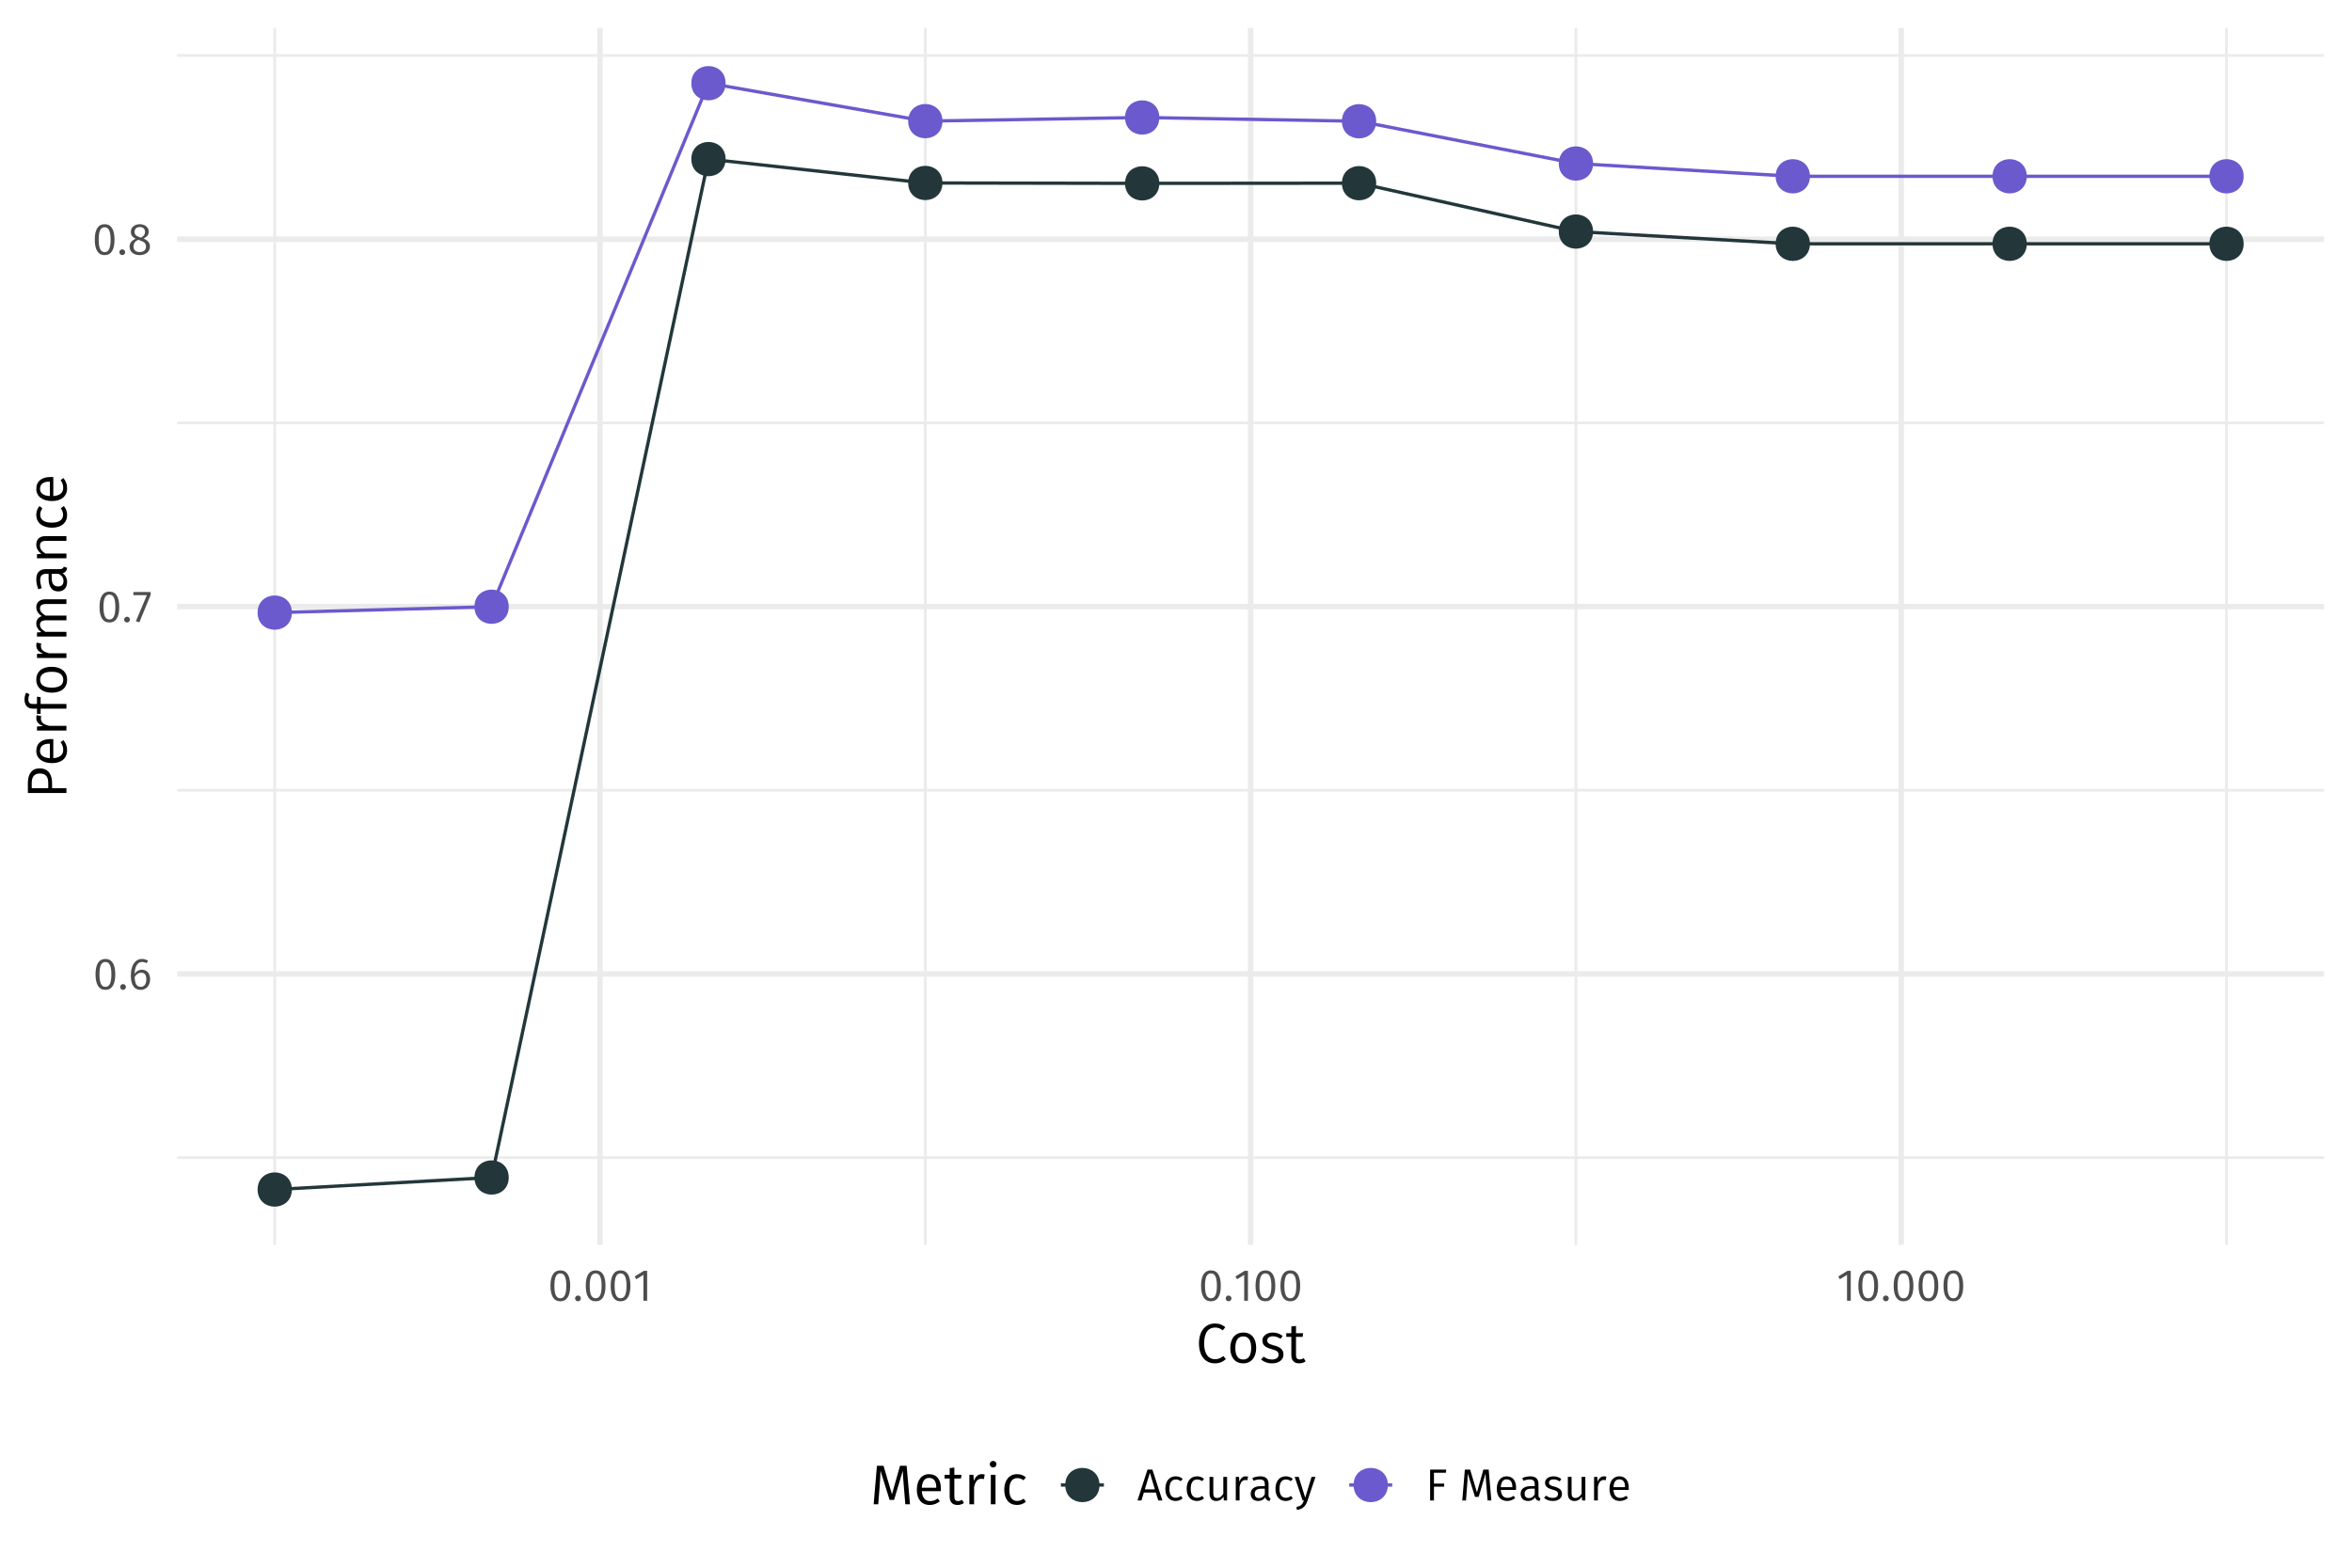 <?xml version="1.0" encoding="UTF-8"?>
<svg xmlns="http://www.w3.org/2000/svg" xmlns:xlink="http://www.w3.org/1999/xlink" width="756pt" height="504pt" viewBox="0 0 756 504" version="1.1">
<defs>
<g>
<symbol overflow="visible" id="glyph0-0">
<path style="stroke:none;" d="M 7.828 -15.125 L 1.766 -15.125 L 1.766 5.047 L 7.828 5.047 Z M 7.047 -14.375 L 7.047 4.297 L 2.562 4.297 L 2.562 -14.375 Z M 4.672 -6.5 C 4.109 -6.5 3.328 -6.328 3.328 -5.938 C 3.328 -5.75 3.453 -5.609 3.672 -5.609 C 3.734 -5.609 3.781 -5.625 3.859 -5.641 C 4.109 -5.766 4.312 -5.812 4.609 -5.812 C 5.328 -5.812 5.484 -5.375 5.484 -4.812 C 5.484 -4.047 5.219 -3.766 4.172 -3.703 L 4.172 -2.5 C 4.172 -2.281 4.344 -2.141 4.531 -2.141 C 4.703 -2.141 4.891 -2.281 4.891 -2.5 L 4.891 -3.141 C 5.859 -3.281 6.266 -3.828 6.266 -4.844 C 6.266 -5.703 5.906 -6.5 4.672 -6.5 Z M 4.531 -1.734 C 4.25 -1.734 4.031 -1.516 4.031 -1.219 C 4.031 -0.922 4.25 -0.688 4.531 -0.688 C 4.828 -0.688 5.047 -0.922 5.047 -1.219 C 5.047 -1.516 4.828 -1.734 4.531 -1.734 Z M 4.531 -1.734 "/>
</symbol>
<symbol overflow="visible" id="glyph0-1">
<path style="stroke:none;" d="M 4 -9.766 C 1.891 -9.766 0.828 -8.031 0.828 -4.812 C 0.828 -1.594 1.891 0.172 4 0.172 C 6.125 0.172 7.172 -1.594 7.172 -4.797 C 7.172 -8.016 6.125 -9.766 4 -9.766 Z M 4 -8.797 C 5.25 -8.797 5.922 -7.672 5.922 -4.797 C 5.922 -1.938 5.25 -0.797 4 -0.797 C 2.75 -0.797 2.094 -1.938 2.094 -4.812 C 2.094 -7.672 2.75 -8.797 4 -8.797 Z M 4 -8.797 "/>
</symbol>
<symbol overflow="visible" id="glyph0-2">
<path style="stroke:none;" d="M 1.656 -1.688 C 1.141 -1.688 0.734 -1.266 0.734 -0.766 C 0.734 -0.25 1.141 0.172 1.656 0.172 C 2.203 0.172 2.594 -0.25 2.594 -0.766 C 2.594 -1.266 2.203 -1.688 1.656 -1.688 Z M 1.656 -1.688 "/>
</symbol>
<symbol overflow="visible" id="glyph0-3">
<path style="stroke:none;" d="M 4.391 -6.312 C 3.453 -6.312 2.672 -5.906 2.047 -5.016 C 2.109 -7.297 2.969 -8.797 4.406 -8.797 C 4.953 -8.797 5.453 -8.656 5.891 -8.391 L 6.375 -9.188 C 5.812 -9.547 5.203 -9.766 4.422 -9.766 C 2.188 -9.766 0.828 -7.672 0.828 -4.484 C 0.828 -1.766 1.703 0.172 4.016 0.172 C 5.703 0.172 7.031 -1.156 7.031 -3.25 C 7.031 -5.312 5.812 -6.312 4.391 -6.312 Z M 4.016 -0.797 C 2.672 -0.797 2.125 -1.859 2.062 -3.969 C 2.562 -4.797 3.297 -5.344 4.188 -5.344 C 5.125 -5.344 5.812 -4.781 5.812 -3.234 C 5.812 -1.766 5.203 -0.797 4.016 -0.797 Z M 4.016 -0.797 "/>
</symbol>
<symbol overflow="visible" id="glyph0-4">
<path style="stroke:none;" d="M 5.922 -9.625 L 0.375 -9.625 L 0.375 -8.625 L 4.703 -8.625 L 1.172 -0.234 L 2.281 0.125 L 5.922 -8.719 Z M 5.922 -9.625 "/>
</symbol>
<symbol overflow="visible" id="glyph0-5">
<path style="stroke:none;" d="M 5.172 -5.156 C 6.281 -5.719 6.828 -6.375 6.828 -7.344 C 6.828 -8.969 5.375 -9.766 3.953 -9.766 C 2.5 -9.766 1.078 -8.922 1.078 -7.312 C 1.078 -6.312 1.562 -5.594 2.625 -5.078 C 1.391 -4.547 0.672 -3.781 0.672 -2.531 C 0.672 -0.953 1.953 0.172 3.922 0.172 C 5.859 0.172 7.219 -0.953 7.219 -2.562 C 7.219 -3.781 6.516 -4.594 5.172 -5.156 Z M 3.953 -8.859 C 5.016 -8.859 5.641 -8.25 5.641 -7.297 C 5.641 -6.469 5.25 -5.953 4.344 -5.453 L 4.047 -5.547 C 2.906 -5.938 2.281 -6.328 2.281 -7.297 C 2.281 -8.297 2.938 -8.859 3.953 -8.859 Z M 3.938 -0.812 C 2.703 -0.812 1.938 -1.438 1.938 -2.531 C 1.938 -3.609 2.422 -4.297 3.453 -4.75 L 3.844 -4.625 C 5.391 -4.078 5.953 -3.609 5.953 -2.547 C 5.953 -1.484 5.172 -0.812 3.938 -0.812 Z M 3.938 -0.812 "/>
</symbol>
<symbol overflow="visible" id="glyph0-6">
<path style="stroke:none;" d="M 4.547 -9.625 L 3.484 -9.625 L 0.531 -7.797 L 1.062 -6.922 L 3.344 -8.328 L 3.344 0 L 4.547 0 Z M 4.547 -9.625 "/>
</symbol>
<symbol overflow="visible" id="glyph0-7">
<path style="stroke:none;" d="M 6.781 0 L 8.109 0 L 4.906 -9.906 L 3.328 -9.906 L 0.109 0 L 1.391 0 L 2.156 -2.531 L 6.016 -2.531 Z M 2.469 -3.562 L 4.094 -8.875 L 5.703 -3.562 Z M 2.469 -3.562 "/>
</symbol>
<symbol overflow="visible" id="glyph0-8">
<path style="stroke:none;" d="M 4.141 -7.75 C 2.109 -7.75 0.844 -6.156 0.844 -3.734 C 0.844 -1.281 2.125 0.172 4.141 0.172 C 5 0.172 5.766 -0.109 6.406 -0.656 L 5.844 -1.453 C 5.281 -1.062 4.828 -0.859 4.172 -0.859 C 2.938 -0.859 2.141 -1.734 2.141 -3.75 C 2.141 -5.781 2.938 -6.734 4.172 -6.734 C 4.828 -6.734 5.312 -6.562 5.812 -6.188 L 6.406 -6.938 C 5.719 -7.516 5.016 -7.75 4.141 -7.75 Z M 4.141 -7.75 "/>
</symbol>
<symbol overflow="visible" id="glyph0-9">
<path style="stroke:none;" d="M 6.969 -7.578 L 5.766 -7.578 L 5.766 -2.141 C 5.281 -1.359 4.656 -0.797 3.781 -0.797 C 2.922 -0.797 2.547 -1.203 2.547 -2.281 L 2.547 -7.578 L 1.344 -7.578 L 1.344 -2.141 C 1.344 -0.656 2.125 0.172 3.453 0.172 C 4.547 0.172 5.266 -0.297 5.828 -1.219 L 5.938 0 L 6.969 0 Z M 6.969 -7.578 "/>
</symbol>
<symbol overflow="visible" id="glyph0-10">
<path style="stroke:none;" d="M 4.609 -7.75 C 3.672 -7.75 2.969 -7.156 2.562 -6 L 2.453 -7.578 L 1.406 -7.578 L 1.406 0 L 2.625 0 L 2.625 -4.438 C 2.969 -5.891 3.516 -6.562 4.484 -6.562 C 4.75 -6.562 4.906 -6.547 5.141 -6.484 L 5.359 -7.672 C 5.141 -7.719 4.875 -7.75 4.609 -7.75 Z M 4.609 -7.75 "/>
</symbol>
<symbol overflow="visible" id="glyph0-11">
<path style="stroke:none;" d="M 6.422 -1.75 L 6.422 -5.266 C 6.422 -6.828 5.609 -7.75 3.797 -7.75 C 2.969 -7.75 2.141 -7.578 1.234 -7.234 L 1.547 -6.344 C 2.312 -6.609 3.016 -6.75 3.594 -6.75 C 4.688 -6.75 5.219 -6.328 5.219 -5.203 L 5.219 -4.594 L 3.969 -4.594 C 1.906 -4.594 0.688 -3.734 0.688 -2.125 C 0.688 -0.766 1.578 0.172 3.078 0.172 C 4.016 0.172 4.828 -0.188 5.359 -1 C 5.562 -0.234 6.031 0.078 6.766 0.172 L 7.062 -0.672 C 6.656 -0.828 6.422 -1.031 6.422 -1.75 Z M 3.359 -0.75 C 2.453 -0.75 1.969 -1.25 1.969 -2.172 C 1.969 -3.25 2.719 -3.781 4.141 -3.781 L 5.219 -3.781 L 5.219 -1.984 C 4.781 -1.172 4.172 -0.75 3.359 -0.75 Z M 3.359 -0.75 "/>
</symbol>
<symbol overflow="visible" id="glyph0-12">
<path style="stroke:none;" d="M 6.844 -7.578 L 5.594 -7.578 L 3.547 -0.875 L 1.453 -7.578 L 0.156 -7.578 L 2.719 0 L 3.141 0 C 2.688 1.203 2.281 1.797 0.734 2.094 L 0.875 3.047 C 2.906 2.781 3.766 1.656 4.297 0.047 Z M 6.844 -7.578 "/>
</symbol>
<symbol overflow="visible" id="glyph0-13">
<path style="stroke:none;" d="M 1.484 0 L 2.719 0 L 2.719 -4.422 L 6 -4.422 L 6 -5.422 L 2.719 -5.422 L 2.719 -8.906 L 6.531 -8.906 L 6.672 -9.906 L 1.484 -9.906 Z M 1.484 0 "/>
</symbol>
<symbol overflow="visible" id="glyph0-14">
<path style="stroke:none;" d=""/>
</symbol>
<symbol overflow="visible" id="glyph0-15">
<path style="stroke:none;" d="M 9.406 -9.906 L 7.703 -9.906 L 5.641 -2.578 L 3.453 -9.906 L 1.75 -9.906 L 0.922 0 L 2.109 0 L 2.453 -4.469 C 2.578 -5.938 2.672 -7.531 2.672 -8.656 L 5.016 -1.141 L 6.188 -1.141 L 8.406 -8.641 C 8.422 -7.812 8.547 -6.109 8.688 -4.531 L 9.062 0 L 10.266 0 Z M 9.406 -9.906 "/>
</symbol>
<symbol overflow="visible" id="glyph0-16">
<path style="stroke:none;" d="M 7.047 -4.031 C 7.047 -6.328 6 -7.75 3.969 -7.75 C 2.031 -7.75 0.844 -6.094 0.844 -3.719 C 0.844 -1.312 2.078 0.172 4.156 0.172 C 5.203 0.172 6.031 -0.188 6.766 -0.781 L 6.234 -1.5 C 5.578 -1.031 5.016 -0.828 4.25 -0.828 C 3.094 -0.828 2.266 -1.547 2.125 -3.375 L 7.016 -3.375 C 7.031 -3.531 7.047 -3.781 7.047 -4.031 Z M 5.844 -4.266 L 2.125 -4.266 C 2.234 -6.031 2.938 -6.781 3.984 -6.781 C 5.25 -6.781 5.844 -5.906 5.844 -4.375 Z M 5.844 -4.266 "/>
</symbol>
<symbol overflow="visible" id="glyph0-17">
<path style="stroke:none;" d="M 3.422 -7.75 C 1.875 -7.75 0.734 -6.891 0.734 -5.688 C 0.734 -4.625 1.391 -3.953 3.016 -3.516 C 4.516 -3.109 4.891 -2.828 4.891 -2.031 C 4.891 -1.266 4.219 -0.812 3.219 -0.812 C 2.359 -0.812 1.672 -1.094 1.047 -1.562 L 0.406 -0.828 C 1.062 -0.25 1.953 0.172 3.234 0.172 C 4.766 0.172 6.172 -0.562 6.172 -2.109 C 6.172 -3.422 5.266 -4.031 3.672 -4.453 C 2.422 -4.781 1.984 -5.078 1.984 -5.719 C 1.984 -6.375 2.562 -6.781 3.453 -6.781 C 4.172 -6.781 4.75 -6.562 5.438 -6.125 L 5.953 -6.891 C 5.234 -7.438 4.453 -7.75 3.422 -7.75 Z M 3.422 -7.75 "/>
</symbol>
<symbol overflow="visible" id="glyph1-0">
<path style="stroke:none;" d="M 9.781 -18.906 L 2.219 -18.906 L 2.219 6.297 L 9.781 6.297 Z M 8.797 -17.969 L 8.797 5.359 L 3.203 5.359 L 3.203 -17.969 Z M 5.828 -8.125 C 5.125 -8.125 4.156 -7.906 4.156 -7.422 C 4.156 -7.188 4.312 -7 4.594 -7 C 4.656 -7 4.734 -7.016 4.828 -7.062 C 5.125 -7.203 5.375 -7.25 5.766 -7.25 C 6.656 -7.25 6.859 -6.719 6.859 -6.016 C 6.859 -5.062 6.516 -4.703 5.219 -4.625 L 5.219 -3.109 C 5.219 -2.844 5.438 -2.688 5.672 -2.688 C 5.891 -2.688 6.125 -2.844 6.125 -3.109 L 6.125 -3.922 C 7.328 -4.109 7.828 -4.781 7.828 -6.047 C 7.828 -7.125 7.375 -8.125 5.828 -8.125 Z M 5.672 -2.156 C 5.312 -2.156 5.047 -1.891 5.047 -1.531 C 5.047 -1.156 5.312 -0.859 5.672 -0.859 C 6.031 -0.859 6.297 -1.156 6.297 -1.531 C 6.297 -1.891 6.031 -2.156 5.672 -2.156 Z M 5.672 -2.156 "/>
</symbol>
<symbol overflow="visible" id="glyph1-1">
<path style="stroke:none;" d="M 6.156 -12.594 C 3.344 -12.594 1.047 -10.406 1.047 -6.188 C 1.047 -2.031 3.203 0.219 6.172 0.219 C 7.812 0.219 8.969 -0.453 9.672 -1.156 L 8.891 -2.141 C 8.172 -1.609 7.422 -1.109 6.234 -1.109 C 4.25 -1.109 2.703 -2.578 2.703 -6.188 C 2.703 -9.984 4.297 -11.297 6.25 -11.297 C 7.141 -11.297 7.891 -11.016 8.672 -10.391 L 9.516 -11.391 C 8.547 -12.172 7.688 -12.594 6.156 -12.594 Z M 6.156 -12.594 "/>
</symbol>
<symbol overflow="visible" id="glyph1-2">
<path style="stroke:none;" d="M 5.234 -9.688 C 2.594 -9.688 1.062 -7.688 1.062 -4.719 C 1.062 -1.703 2.578 0.219 5.219 0.219 C 7.859 0.219 9.391 -1.781 9.391 -4.75 C 9.391 -7.781 7.906 -9.688 5.234 -9.688 Z M 5.234 -8.453 C 6.875 -8.453 7.781 -7.25 7.781 -4.75 C 7.781 -2.219 6.859 -1.016 5.219 -1.016 C 3.578 -1.016 2.688 -2.219 2.688 -4.719 C 2.688 -7.25 3.625 -8.453 5.234 -8.453 Z M 5.234 -8.453 "/>
</symbol>
<symbol overflow="visible" id="glyph1-3">
<path style="stroke:none;" d="M 4.266 -9.688 C 2.344 -9.688 0.922 -8.609 0.922 -7.109 C 0.922 -5.781 1.734 -4.938 3.766 -4.391 C 5.641 -3.891 6.125 -3.531 6.125 -2.531 C 6.125 -1.578 5.281 -1.016 4.016 -1.016 C 2.953 -1.016 2.094 -1.375 1.312 -1.938 L 0.5 -1.031 C 1.328 -0.312 2.453 0.219 4.047 0.219 C 5.953 0.219 7.703 -0.703 7.703 -2.625 C 7.703 -4.281 6.594 -5.047 4.594 -5.562 C 3.031 -5.969 2.484 -6.344 2.484 -7.141 C 2.484 -7.953 3.203 -8.484 4.312 -8.484 C 5.219 -8.484 5.938 -8.203 6.781 -7.656 L 7.438 -8.609 C 6.531 -9.281 5.562 -9.688 4.266 -9.688 Z M 4.266 -9.688 "/>
</symbol>
<symbol overflow="visible" id="glyph1-4">
<path style="stroke:none;" d="M 5.844 -1.438 C 5.375 -1.172 4.984 -1.047 4.531 -1.047 C 3.688 -1.047 3.344 -1.516 3.344 -2.5 L 3.344 -8.297 L 5.469 -8.297 L 5.641 -9.469 L 3.344 -9.469 L 3.344 -11.812 L 1.844 -11.641 L 1.844 -9.469 L 0.203 -9.469 L 0.203 -8.297 L 1.844 -8.297 L 1.844 -2.438 C 1.844 -0.703 2.766 0.219 4.344 0.219 C 5.125 0.219 5.812 0 6.422 -0.406 Z M 5.844 -1.438 "/>
</symbol>
<symbol overflow="visible" id="glyph1-5">
<path style="stroke:none;" d="M 11.75 -12.391 L 9.625 -12.391 L 7.031 -3.219 L 4.312 -12.391 L 2.203 -12.391 L 1.156 0 L 2.625 0 L 3.062 -5.578 C 3.219 -7.422 3.328 -9.406 3.344 -10.812 L 6.266 -1.422 L 7.719 -1.422 L 10.516 -10.797 C 10.531 -9.75 10.672 -7.625 10.859 -5.672 L 11.328 0 L 12.828 0 Z M 11.75 -12.391 "/>
</symbol>
<symbol overflow="visible" id="glyph1-6">
<path style="stroke:none;" d="M 8.797 -5.047 C 8.797 -7.906 7.484 -9.688 4.953 -9.688 C 2.531 -9.688 1.062 -7.609 1.062 -4.641 C 1.062 -1.641 2.594 0.219 5.203 0.219 C 6.5 0.219 7.547 -0.234 8.453 -0.969 L 7.797 -1.875 C 6.969 -1.297 6.266 -1.031 5.312 -1.031 C 3.875 -1.031 2.828 -1.922 2.656 -4.219 L 8.766 -4.219 C 8.781 -4.406 8.797 -4.719 8.797 -5.047 Z M 7.312 -5.328 L 2.656 -5.328 C 2.797 -7.547 3.672 -8.484 4.984 -8.484 C 6.547 -8.484 7.312 -7.375 7.312 -5.469 Z M 7.312 -5.328 "/>
</symbol>
<symbol overflow="visible" id="glyph1-7">
<path style="stroke:none;" d="M 5.766 -9.688 C 4.594 -9.688 3.703 -8.953 3.203 -7.484 L 3.062 -9.469 L 1.766 -9.469 L 1.766 0 L 3.281 0 L 3.281 -5.547 C 3.703 -7.359 4.391 -8.203 5.594 -8.203 C 5.938 -8.203 6.141 -8.172 6.422 -8.094 L 6.703 -9.578 C 6.422 -9.641 6.078 -9.688 5.766 -9.688 Z M 5.766 -9.688 "/>
</symbol>
<symbol overflow="visible" id="glyph1-8">
<path style="stroke:none;" d="M 2.5 -13.938 C 1.875 -13.938 1.438 -13.484 1.438 -12.891 C 1.438 -12.297 1.875 -11.844 2.5 -11.844 C 3.156 -11.844 3.578 -12.297 3.578 -12.891 C 3.578 -13.484 3.156 -13.938 2.5 -13.938 Z M 3.281 -9.469 L 1.766 -9.469 L 1.766 0 L 3.281 0 Z M 3.281 -9.469 "/>
</symbol>
<symbol overflow="visible" id="glyph1-9">
<path style="stroke:none;" d="M 5.172 -9.688 C 2.625 -9.688 1.062 -7.688 1.062 -4.656 C 1.062 -1.609 2.641 0.219 5.172 0.219 C 6.25 0.219 7.203 -0.141 8.016 -0.828 L 7.312 -1.812 C 6.609 -1.328 6.031 -1.078 5.219 -1.078 C 3.672 -1.078 2.688 -2.156 2.688 -4.688 C 2.688 -7.219 3.672 -8.422 5.219 -8.422 C 6.031 -8.422 6.641 -8.188 7.266 -7.719 L 8.016 -8.672 C 7.141 -9.391 6.266 -9.688 5.172 -9.688 Z M 5.172 -9.688 "/>
</symbol>
<symbol overflow="visible" id="glyph2-0">
<path style="stroke:none;" d="M -18.906 -9.781 L -18.906 -2.219 L 6.297 -2.219 L 6.297 -9.781 Z M -17.969 -8.797 L 5.359 -8.797 L 5.359 -3.203 L -17.969 -3.203 Z M -8.125 -5.828 C -8.125 -5.125 -7.906 -4.156 -7.422 -4.156 C -7.188 -4.156 -7 -4.312 -7 -4.594 C -7 -4.656 -7.016 -4.734 -7.062 -4.828 C -7.203 -5.125 -7.25 -5.375 -7.25 -5.766 C -7.25 -6.656 -6.719 -6.859 -6.016 -6.859 C -5.062 -6.859 -4.703 -6.516 -4.625 -5.219 L -3.109 -5.219 C -2.844 -5.219 -2.688 -5.438 -2.688 -5.672 C -2.688 -5.891 -2.844 -6.125 -3.109 -6.125 L -3.922 -6.125 C -4.109 -7.328 -4.781 -7.828 -6.047 -7.828 C -7.125 -7.828 -8.125 -7.375 -8.125 -5.828 Z M -2.156 -5.672 C -2.156 -5.312 -1.891 -5.047 -1.531 -5.047 C -1.156 -5.047 -0.859 -5.312 -0.859 -5.672 C -0.859 -6.031 -1.156 -6.297 -1.531 -6.297 C -1.891 -6.297 -2.156 -6.031 -2.156 -5.672 Z M -2.156 -5.672 "/>
</symbol>
<symbol overflow="visible" id="glyph2-1">
<path style="stroke:none;" d="M -12.391 -5.016 L -12.391 -1.859 L 0 -1.859 L 0 -3.406 L -4.609 -3.406 L -4.609 -5.016 C -4.609 -7.734 -5.766 -9.781 -8.594 -9.781 C -11.172 -9.781 -12.391 -7.969 -12.391 -5.016 Z M -5.844 -4.969 L -5.844 -3.406 L -11.156 -3.406 L -11.156 -5 C -11.156 -6.906 -10.469 -8.125 -8.562 -8.125 C -6.422 -8.125 -5.844 -6.859 -5.844 -4.969 Z M -5.844 -4.969 "/>
</symbol>
<symbol overflow="visible" id="glyph2-2">
<path style="stroke:none;" d="M -5.047 -8.797 C -7.906 -8.797 -9.688 -7.484 -9.688 -4.953 C -9.688 -2.531 -7.609 -1.062 -4.641 -1.062 C -1.641 -1.062 0.219 -2.594 0.219 -5.203 C 0.219 -6.5 -0.234 -7.547 -0.969 -8.453 L -1.875 -7.797 C -1.297 -6.969 -1.031 -6.266 -1.031 -5.312 C -1.031 -3.875 -1.922 -2.828 -4.219 -2.656 L -4.219 -8.766 C -4.406 -8.781 -4.719 -8.797 -5.047 -8.797 Z M -5.328 -7.312 L -5.328 -2.656 C -7.547 -2.797 -8.484 -3.672 -8.484 -4.984 C -8.484 -6.547 -7.375 -7.312 -5.469 -7.312 Z M -5.328 -7.312 "/>
</symbol>
<symbol overflow="visible" id="glyph2-3">
<path style="stroke:none;" d="M -9.688 -5.766 C -9.688 -4.594 -8.953 -3.703 -7.484 -3.203 L -9.469 -3.062 L -9.469 -1.766 L 0 -1.766 L 0 -3.281 L -5.547 -3.281 C -7.359 -3.703 -8.203 -4.391 -8.203 -5.594 C -8.203 -5.938 -8.172 -6.141 -8.094 -6.422 L -9.578 -6.703 C -9.641 -6.422 -9.688 -6.078 -9.688 -5.766 Z M -9.688 -5.766 "/>
</symbol>
<symbol overflow="visible" id="glyph2-4">
<path style="stroke:none;" d="M -12.234 -4.875 C -12.234 -5.375 -12.156 -5.938 -11.875 -6.547 L -12.984 -7.031 C -13.297 -6.297 -13.469 -5.672 -13.469 -4.781 C -13.469 -2.938 -12.391 -1.906 -10.812 -1.906 L -9.469 -1.906 L -9.469 -0.234 L -8.297 -0.234 L -8.297 -1.906 L 0 -1.906 L 0 -3.422 L -8.297 -3.422 L -8.297 -5.594 L -9.469 -5.766 L -9.469 -3.422 L -10.828 -3.422 C -11.797 -3.422 -12.234 -3.812 -12.234 -4.875 Z M -12.234 -4.875 "/>
</symbol>
<symbol overflow="visible" id="glyph2-5">
<path style="stroke:none;" d="M -9.688 -5.234 C -9.688 -2.594 -7.688 -1.062 -4.719 -1.062 C -1.703 -1.062 0.219 -2.578 0.219 -5.219 C 0.219 -7.859 -1.781 -9.391 -4.75 -9.391 C -7.781 -9.391 -9.688 -7.906 -9.688 -5.234 Z M -8.453 -5.234 C -8.453 -6.875 -7.25 -7.781 -4.75 -7.781 C -2.219 -7.781 -1.016 -6.859 -1.016 -5.219 C -1.016 -3.578 -2.219 -2.688 -4.719 -2.688 C -7.25 -2.688 -8.453 -3.625 -8.453 -5.234 Z M -8.453 -5.234 "/>
</symbol>
<symbol overflow="visible" id="glyph2-6">
<path style="stroke:none;" d="M -9.688 -11.203 C -9.688 -9.922 -8.969 -9.016 -7.922 -8.328 C -9.016 -7.984 -9.688 -7.141 -9.688 -5.953 C -9.688 -4.734 -9.016 -3.859 -8.047 -3.188 L -9.469 -3.062 L -9.469 -1.766 L 0 -1.766 L 0 -3.281 L -6.75 -3.281 C -7.797 -3.922 -8.5 -4.547 -8.5 -5.594 C -8.5 -6.375 -8.031 -6.984 -6.562 -6.984 L 0 -6.984 L 0 -8.5 L -6.75 -8.5 C -7.797 -9.156 -8.5 -9.781 -8.5 -10.828 C -8.5 -11.609 -8.031 -12.219 -6.562 -12.219 L 0 -12.219 L 0 -13.734 L -6.781 -13.734 C -8.562 -13.734 -9.688 -12.75 -9.688 -11.203 Z M -9.688 -11.203 "/>
</symbol>
<symbol overflow="visible" id="glyph2-7">
<path style="stroke:none;" d="M -2.172 -8.031 L -6.562 -8.031 C -8.531 -8.031 -9.688 -7 -9.688 -4.75 C -9.688 -3.703 -9.469 -2.688 -9.031 -1.547 L -7.922 -1.922 C -8.266 -2.891 -8.438 -3.766 -8.438 -4.484 C -8.438 -5.844 -7.906 -6.516 -6.5 -6.516 L -5.734 -6.516 L -5.734 -4.969 C -5.734 -2.375 -4.656 -0.859 -2.641 -0.859 C -0.953 -0.859 0.219 -1.984 0.219 -3.859 C 0.219 -5.016 -0.234 -6.031 -1.234 -6.703 C -0.281 -6.953 0.094 -7.547 0.219 -8.453 L -0.844 -8.812 C -1.031 -8.312 -1.297 -8.031 -2.172 -8.031 Z M -0.938 -4.188 C -0.938 -3.062 -1.562 -2.469 -2.719 -2.469 C -4.062 -2.469 -4.734 -3.406 -4.734 -5.172 L -4.734 -6.516 L -2.484 -6.516 C -1.453 -5.969 -0.938 -5.219 -0.938 -4.188 Z M -0.938 -4.188 "/>
</symbol>
<symbol overflow="visible" id="glyph2-8">
<path style="stroke:none;" d="M -9.688 -6.156 C -9.688 -4.875 -9.016 -3.891 -8.047 -3.188 L -9.469 -3.062 L -9.469 -1.766 L 0 -1.766 L 0 -3.281 L -6.75 -3.281 C -7.797 -3.922 -8.5 -4.688 -8.5 -5.797 C -8.5 -6.766 -8.031 -7.359 -6.562 -7.359 L 0 -7.359 L 0 -8.875 L -6.781 -8.875 C -8.594 -8.875 -9.688 -7.891 -9.688 -6.156 Z M -9.688 -6.156 "/>
</symbol>
<symbol overflow="visible" id="glyph2-9">
<path style="stroke:none;" d="M -9.688 -5.172 C -9.688 -2.625 -7.688 -1.062 -4.656 -1.062 C -1.609 -1.062 0.219 -2.641 0.219 -5.172 C 0.219 -6.25 -0.141 -7.203 -0.828 -8.016 L -1.812 -7.312 C -1.328 -6.609 -1.078 -6.031 -1.078 -5.219 C -1.078 -3.672 -2.156 -2.688 -4.688 -2.688 C -7.219 -2.688 -8.422 -3.672 -8.422 -5.219 C -8.422 -6.031 -8.188 -6.641 -7.719 -7.266 L -8.672 -8.016 C -9.391 -7.141 -9.688 -6.266 -9.688 -5.172 Z M -9.688 -5.172 "/>
</symbol>
</g>
<clipPath id="clip1">
  <path d="M 56.941 371 L 747.035 371 L 747.035 373 L 56.941 373 Z M 56.941 371 "/>
</clipPath>
<clipPath id="clip2">
  <path d="M 56.941 253 L 747.035 253 L 747.035 255 L 56.941 255 Z M 56.941 253 "/>
</clipPath>
<clipPath id="clip3">
  <path d="M 56.941 135 L 747.035 135 L 747.035 137 L 56.941 137 Z M 56.941 135 "/>
</clipPath>
<clipPath id="clip4">
  <path d="M 56.941 17 L 747.035 17 L 747.035 19 L 56.941 19 Z M 56.941 17 "/>
</clipPath>
<clipPath id="clip5">
  <path d="M 87 8.965 L 89 8.965 L 89 400.207 L 87 400.207 Z M 87 8.965 "/>
</clipPath>
<clipPath id="clip6">
  <path d="M 296 8.965 L 298 8.965 L 298 400.207 L 296 400.207 Z M 296 8.965 "/>
</clipPath>
<clipPath id="clip7">
  <path d="M 506 8.965 L 507 8.965 L 507 400.207 L 506 400.207 Z M 506 8.965 "/>
</clipPath>
<clipPath id="clip8">
  <path d="M 715 8.965 L 717 8.965 L 717 400.207 L 715 400.207 Z M 715 8.965 "/>
</clipPath>
<clipPath id="clip9">
  <path d="M 56.941 312 L 747.035 312 L 747.035 314 L 56.941 314 Z M 56.941 312 "/>
</clipPath>
<clipPath id="clip10">
  <path d="M 56.941 194 L 747.035 194 L 747.035 196 L 56.941 196 Z M 56.941 194 "/>
</clipPath>
<clipPath id="clip11">
  <path d="M 56.941 76 L 747.035 76 L 747.035 78 L 56.941 78 Z M 56.941 76 "/>
</clipPath>
<clipPath id="clip12">
  <path d="M 191 8.965 L 194 8.965 L 194 400.207 L 191 400.207 Z M 191 8.965 "/>
</clipPath>
<clipPath id="clip13">
  <path d="M 401 8.965 L 403 8.965 L 403 400.207 L 401 400.207 Z M 401 8.965 "/>
</clipPath>
<clipPath id="clip14">
  <path d="M 610 8.965 L 612 8.965 L 612 400.207 L 610 400.207 Z M 610 8.965 "/>
</clipPath>
</defs>
<g id="surface433">
<rect x="0" y="0" width="756" height="504" style="fill:rgb(100%,100%,100%);fill-opacity:1;stroke:none;"/>
<g clip-path="url(#clip1)" clip-rule="nonzero">
<path style="fill:none;stroke-width:0.873;stroke-linecap:butt;stroke-linejoin:round;stroke:rgb(92.157%,92.157%,92.157%);stroke-opacity:1;stroke-miterlimit:10;" d="M 56.941 372.164 L 747.035 372.164 "/>
</g>
<g clip-path="url(#clip2)" clip-rule="nonzero">
<path style="fill:none;stroke-width:0.873;stroke-linecap:butt;stroke-linejoin:round;stroke:rgb(92.157%,92.157%,92.157%);stroke-opacity:1;stroke-miterlimit:10;" d="M 56.941 254.055 L 747.035 254.055 "/>
</g>
<g clip-path="url(#clip3)" clip-rule="nonzero">
<path style="fill:none;stroke-width:0.873;stroke-linecap:butt;stroke-linejoin:round;stroke:rgb(92.157%,92.157%,92.157%);stroke-opacity:1;stroke-miterlimit:10;" d="M 56.941 135.949 L 747.035 135.949 "/>
</g>
<g clip-path="url(#clip4)" clip-rule="nonzero">
<path style="fill:none;stroke-width:0.873;stroke-linecap:butt;stroke-linejoin:round;stroke:rgb(92.157%,92.157%,92.157%);stroke-opacity:1;stroke-miterlimit:10;" d="M 56.941 17.84 L 747.035 17.84 "/>
</g>
<g clip-path="url(#clip5)" clip-rule="nonzero">
<path style="fill:none;stroke-width:0.873;stroke-linecap:butt;stroke-linejoin:round;stroke:rgb(92.157%,92.157%,92.157%);stroke-opacity:1;stroke-miterlimit:10;" d="M 88.309 400.207 L 88.309 8.965 "/>
</g>
<g clip-path="url(#clip6)" clip-rule="nonzero">
<path style="fill:none;stroke-width:0.873;stroke-linecap:butt;stroke-linejoin:round;stroke:rgb(92.157%,92.157%,92.157%);stroke-opacity:1;stroke-miterlimit:10;" d="M 297.426 400.207 L 297.426 8.965 "/>
</g>
<g clip-path="url(#clip7)" clip-rule="nonzero">
<path style="fill:none;stroke-width:0.873;stroke-linecap:butt;stroke-linejoin:round;stroke:rgb(92.157%,92.157%,92.157%);stroke-opacity:1;stroke-miterlimit:10;" d="M 506.547 400.207 L 506.547 8.965 "/>
</g>
<g clip-path="url(#clip8)" clip-rule="nonzero">
<path style="fill:none;stroke-width:0.873;stroke-linecap:butt;stroke-linejoin:round;stroke:rgb(92.157%,92.157%,92.157%);stroke-opacity:1;stroke-miterlimit:10;" d="M 715.664 400.207 L 715.664 8.965 "/>
</g>
<g clip-path="url(#clip9)" clip-rule="nonzero">
<path style="fill:none;stroke-width:1.746;stroke-linecap:butt;stroke-linejoin:round;stroke:rgb(92.157%,92.157%,92.157%);stroke-opacity:1;stroke-miterlimit:10;" d="M 56.941 313.109 L 747.035 313.109 "/>
</g>
<g clip-path="url(#clip10)" clip-rule="nonzero">
<path style="fill:none;stroke-width:1.746;stroke-linecap:butt;stroke-linejoin:round;stroke:rgb(92.157%,92.157%,92.157%);stroke-opacity:1;stroke-miterlimit:10;" d="M 56.941 195.004 L 747.035 195.004 "/>
</g>
<g clip-path="url(#clip11)" clip-rule="nonzero">
<path style="fill:none;stroke-width:1.746;stroke-linecap:butt;stroke-linejoin:round;stroke:rgb(92.157%,92.157%,92.157%);stroke-opacity:1;stroke-miterlimit:10;" d="M 56.941 76.895 L 747.035 76.895 "/>
</g>
<g clip-path="url(#clip12)" clip-rule="nonzero">
<path style="fill:none;stroke-width:1.746;stroke-linecap:butt;stroke-linejoin:round;stroke:rgb(92.157%,92.157%,92.157%);stroke-opacity:1;stroke-miterlimit:10;" d="M 192.867 400.207 L 192.867 8.965 "/>
</g>
<g clip-path="url(#clip13)" clip-rule="nonzero">
<path style="fill:none;stroke-width:1.746;stroke-linecap:butt;stroke-linejoin:round;stroke:rgb(92.157%,92.157%,92.157%);stroke-opacity:1;stroke-miterlimit:10;" d="M 401.988 400.207 L 401.988 8.965 "/>
</g>
<g clip-path="url(#clip14)" clip-rule="nonzero">
<path style="fill:none;stroke-width:1.746;stroke-linecap:butt;stroke-linejoin:round;stroke:rgb(92.157%,92.157%,92.157%);stroke-opacity:1;stroke-miterlimit:10;" d="M 611.105 400.207 L 611.105 8.965 "/>
</g>
<path style="fill:none;stroke-width:1.067;stroke-linecap:butt;stroke-linejoin:round;stroke:rgb(13.725%,21.569%,23.137%);stroke-opacity:1;stroke-miterlimit:10;" d="M 88.309 382.426 L 158.016 378.551 L 227.719 51.145 L 297.426 58.824 L 367.133 58.953 L 436.84 58.891 L 506.547 74.441 L 576.254 78.379 L 715.664 78.379 "/>
<path style="fill:none;stroke-width:1.067;stroke-linecap:butt;stroke-linejoin:round;stroke:rgb(41.569%,35.294%,80.392%);stroke-opacity:1;stroke-miterlimit:10;" d="M 88.309 196.945 L 158.016 195.055 L 227.719 26.75 L 297.426 38.945 L 367.133 37.766 L 436.84 38.977 L 506.547 52.566 L 576.254 56.676 L 715.664 56.676 "/>
<path style="fill-rule:nonzero;fill:rgb(13.725%,21.569%,23.137%);fill-opacity:1;stroke-width:0.709;stroke-linecap:round;stroke-linejoin:round;stroke:rgb(13.725%,21.569%,23.137%);stroke-opacity:1;stroke-miterlimit:10;" d="M 93.465 382.426 C 93.465 389.297 83.152 389.297 83.152 382.426 C 83.152 375.551 93.465 375.551 93.465 382.426 "/>
<path style="fill-rule:nonzero;fill:rgb(41.569%,35.294%,80.392%);fill-opacity:1;stroke-width:0.709;stroke-linecap:round;stroke-linejoin:round;stroke:rgb(41.569%,35.294%,80.392%);stroke-opacity:1;stroke-miterlimit:10;" d="M 93.465 196.945 C 93.465 203.82 83.152 203.82 83.152 196.945 C 83.152 190.07 93.465 190.07 93.465 196.945 "/>
<path style="fill-rule:nonzero;fill:rgb(13.725%,21.569%,23.137%);fill-opacity:1;stroke-width:0.709;stroke-linecap:round;stroke-linejoin:round;stroke:rgb(13.725%,21.569%,23.137%);stroke-opacity:1;stroke-miterlimit:10;" d="M 163.168 378.551 C 163.168 385.426 152.859 385.426 152.859 378.551 C 152.859 371.676 163.168 371.676 163.168 378.551 "/>
<path style="fill-rule:nonzero;fill:rgb(41.569%,35.294%,80.392%);fill-opacity:1;stroke-width:0.709;stroke-linecap:round;stroke-linejoin:round;stroke:rgb(41.569%,35.294%,80.392%);stroke-opacity:1;stroke-miterlimit:10;" d="M 163.168 195.055 C 163.168 201.93 152.859 201.93 152.859 195.055 C 152.859 188.184 163.168 188.184 163.168 195.055 "/>
<path style="fill-rule:nonzero;fill:rgb(13.725%,21.569%,23.137%);fill-opacity:1;stroke-width:0.709;stroke-linecap:round;stroke-linejoin:round;stroke:rgb(13.725%,21.569%,23.137%);stroke-opacity:1;stroke-miterlimit:10;" d="M 232.875 51.145 C 232.875 58.02 222.566 58.02 222.566 51.145 C 222.566 44.27 232.875 44.27 232.875 51.145 "/>
<path style="fill-rule:nonzero;fill:rgb(41.569%,35.294%,80.392%);fill-opacity:1;stroke-width:0.709;stroke-linecap:round;stroke-linejoin:round;stroke:rgb(41.569%,35.294%,80.392%);stroke-opacity:1;stroke-miterlimit:10;" d="M 232.875 26.75 C 232.875 33.625 222.566 33.625 222.566 26.75 C 222.566 19.875 232.875 19.875 232.875 26.75 "/>
<path style="fill-rule:nonzero;fill:rgb(13.725%,21.569%,23.137%);fill-opacity:1;stroke-width:0.709;stroke-linecap:round;stroke-linejoin:round;stroke:rgb(13.725%,21.569%,23.137%);stroke-opacity:1;stroke-miterlimit:10;" d="M 302.582 58.824 C 302.582 65.699 292.27 65.699 292.27 58.824 C 292.27 51.949 302.582 51.949 302.582 58.824 "/>
<path style="fill-rule:nonzero;fill:rgb(41.569%,35.294%,80.392%);fill-opacity:1;stroke-width:0.709;stroke-linecap:round;stroke-linejoin:round;stroke:rgb(41.569%,35.294%,80.392%);stroke-opacity:1;stroke-miterlimit:10;" d="M 302.582 38.945 C 302.582 45.82 292.27 45.82 292.27 38.945 C 292.27 32.07 302.582 32.07 302.582 38.945 "/>
<path style="fill-rule:nonzero;fill:rgb(13.725%,21.569%,23.137%);fill-opacity:1;stroke-width:0.709;stroke-linecap:round;stroke-linejoin:round;stroke:rgb(13.725%,21.569%,23.137%);stroke-opacity:1;stroke-miterlimit:10;" d="M 372.289 58.953 C 372.289 65.828 361.977 65.828 361.977 58.953 C 361.977 52.078 372.289 52.078 372.289 58.953 "/>
<path style="fill-rule:nonzero;fill:rgb(41.569%,35.294%,80.392%);fill-opacity:1;stroke-width:0.709;stroke-linecap:round;stroke-linejoin:round;stroke:rgb(41.569%,35.294%,80.392%);stroke-opacity:1;stroke-miterlimit:10;" d="M 372.289 37.766 C 372.289 44.641 361.977 44.641 361.977 37.766 C 361.977 30.891 372.289 30.891 372.289 37.766 "/>
<path style="fill-rule:nonzero;fill:rgb(13.725%,21.569%,23.137%);fill-opacity:1;stroke-width:0.709;stroke-linecap:round;stroke-linejoin:round;stroke:rgb(13.725%,21.569%,23.137%);stroke-opacity:1;stroke-miterlimit:10;" d="M 441.996 58.891 C 441.996 65.762 431.684 65.762 431.684 58.891 C 431.684 52.016 441.996 52.016 441.996 58.891 "/>
<path style="fill-rule:nonzero;fill:rgb(41.569%,35.294%,80.392%);fill-opacity:1;stroke-width:0.709;stroke-linecap:round;stroke-linejoin:round;stroke:rgb(41.569%,35.294%,80.392%);stroke-opacity:1;stroke-miterlimit:10;" d="M 441.996 38.977 C 441.996 45.852 431.684 45.852 431.684 38.977 C 431.684 32.102 441.996 32.102 441.996 38.977 "/>
<path style="fill-rule:nonzero;fill:rgb(13.725%,21.569%,23.137%);fill-opacity:1;stroke-width:0.709;stroke-linecap:round;stroke-linejoin:round;stroke:rgb(13.725%,21.569%,23.137%);stroke-opacity:1;stroke-miterlimit:10;" d="M 511.703 74.441 C 511.703 81.316 501.391 81.316 501.391 74.441 C 501.391 67.566 511.703 67.566 511.703 74.441 "/>
<path style="fill-rule:nonzero;fill:rgb(41.569%,35.294%,80.392%);fill-opacity:1;stroke-width:0.709;stroke-linecap:round;stroke-linejoin:round;stroke:rgb(41.569%,35.294%,80.392%);stroke-opacity:1;stroke-miterlimit:10;" d="M 511.703 52.566 C 511.703 59.441 501.391 59.441 501.391 52.566 C 501.391 45.691 511.703 45.691 511.703 52.566 "/>
<path style="fill-rule:nonzero;fill:rgb(13.725%,21.569%,23.137%);fill-opacity:1;stroke-width:0.709;stroke-linecap:round;stroke-linejoin:round;stroke:rgb(13.725%,21.569%,23.137%);stroke-opacity:1;stroke-miterlimit:10;" d="M 581.41 78.379 C 581.41 85.254 571.098 85.254 571.098 78.379 C 571.098 71.504 581.41 71.504 581.41 78.379 "/>
<path style="fill-rule:nonzero;fill:rgb(41.569%,35.294%,80.392%);fill-opacity:1;stroke-width:0.709;stroke-linecap:round;stroke-linejoin:round;stroke:rgb(41.569%,35.294%,80.392%);stroke-opacity:1;stroke-miterlimit:10;" d="M 581.41 56.676 C 581.41 63.547 571.098 63.547 571.098 56.676 C 571.098 49.801 581.41 49.801 581.41 56.676 "/>
<path style="fill-rule:nonzero;fill:rgb(13.725%,21.569%,23.137%);fill-opacity:1;stroke-width:0.709;stroke-linecap:round;stroke-linejoin:round;stroke:rgb(13.725%,21.569%,23.137%);stroke-opacity:1;stroke-miterlimit:10;" d="M 651.113 78.379 C 651.113 85.254 640.805 85.254 640.805 78.379 C 640.805 71.504 651.113 71.504 651.113 78.379 "/>
<path style="fill-rule:nonzero;fill:rgb(41.569%,35.294%,80.392%);fill-opacity:1;stroke-width:0.709;stroke-linecap:round;stroke-linejoin:round;stroke:rgb(41.569%,35.294%,80.392%);stroke-opacity:1;stroke-miterlimit:10;" d="M 651.113 56.676 C 651.113 63.547 640.805 63.547 640.805 56.676 C 640.805 49.801 651.113 49.801 651.113 56.676 "/>
<path style="fill-rule:nonzero;fill:rgb(13.725%,21.569%,23.137%);fill-opacity:1;stroke-width:0.709;stroke-linecap:round;stroke-linejoin:round;stroke:rgb(13.725%,21.569%,23.137%);stroke-opacity:1;stroke-miterlimit:10;" d="M 720.82 78.379 C 720.82 85.254 710.512 85.254 710.512 78.379 C 710.512 71.504 720.82 71.504 720.82 78.379 "/>
<path style="fill-rule:nonzero;fill:rgb(41.569%,35.294%,80.392%);fill-opacity:1;stroke-width:0.709;stroke-linecap:round;stroke-linejoin:round;stroke:rgb(41.569%,35.294%,80.392%);stroke-opacity:1;stroke-miterlimit:10;" d="M 720.82 56.676 C 720.82 63.547 710.512 63.547 710.512 56.676 C 710.512 49.801 720.82 49.801 720.82 56.676 "/>
<g style="fill:rgb(30.196%,30.196%,30.196%);fill-opacity:1;">
  <use xlink:href="#glyph0-1" x="29.879" y="318.062"/>
  <use xlink:href="#glyph0-2" x="37.885" y="318.062"/>
  <use xlink:href="#glyph0-3" x="41.226" y="318.062"/>
</g>
<g style="fill:rgb(30.196%,30.196%,30.196%);fill-opacity:1;">
  <use xlink:href="#glyph0-1" x="31.16" y="199.957"/>
  <use xlink:href="#glyph0-2" x="39.167" y="199.957"/>
  <use xlink:href="#glyph0-4" x="42.507" y="199.957"/>
</g>
<g style="fill:rgb(30.196%,30.196%,30.196%);fill-opacity:1;">
  <use xlink:href="#glyph0-1" x="29.633" y="81.848"/>
  <use xlink:href="#glyph0-2" x="37.639" y="81.848"/>
  <use xlink:href="#glyph0-5" x="40.98" y="81.848"/>
</g>
<g style="fill:rgb(30.196%,30.196%,30.196%);fill-opacity:1;">
  <use xlink:href="#glyph0-1" x="176.105" y="418.184"/>
  <use xlink:href="#glyph0-2" x="184.112" y="418.184"/>
  <use xlink:href="#glyph0-1" x="187.453" y="418.184"/>
  <use xlink:href="#glyph0-1" x="195.459" y="418.184"/>
  <use xlink:href="#glyph0-6" x="203.465" y="418.184"/>
</g>
<g style="fill:rgb(30.196%,30.196%,30.196%);fill-opacity:1;">
  <use xlink:href="#glyph0-1" x="385.227" y="418.184"/>
  <use xlink:href="#glyph0-2" x="393.233" y="418.184"/>
  <use xlink:href="#glyph0-6" x="396.574" y="418.184"/>
  <use xlink:href="#glyph0-1" x="402.737" y="418.184"/>
  <use xlink:href="#glyph0-1" x="410.743" y="418.184"/>
</g>
<g style="fill:rgb(30.196%,30.196%,30.196%);fill-opacity:1;">
  <use xlink:href="#glyph0-6" x="590.34" y="418.184"/>
  <use xlink:href="#glyph0-1" x="596.503" y="418.184"/>
  <use xlink:href="#glyph0-2" x="604.509" y="418.184"/>
  <use xlink:href="#glyph0-1" x="607.85" y="418.184"/>
  <use xlink:href="#glyph0-1" x="615.857" y="418.184"/>
  <use xlink:href="#glyph0-1" x="623.863" y="418.184"/>
</g>
<g style="fill:rgb(0%,0%,0%);fill-opacity:1;">
  <use xlink:href="#glyph1-1" x="384.34" y="438.09"/>
  <use xlink:href="#glyph1-2" x="394.384" y="438.09"/>
  <use xlink:href="#glyph1-3" x="404.842" y="438.09"/>
  <use xlink:href="#glyph1-4" x="413.23" y="438.09"/>
</g>
<g style="fill:rgb(0%,0%,0%);fill-opacity:1;">
  <use xlink:href="#glyph2-1" x="21.352" y="256.805"/>
  <use xlink:href="#glyph2-2" x="21.352" y="246.401"/>
  <use xlink:href="#glyph2-3" x="21.352" y="236.627"/>
  <use xlink:href="#glyph2-4" x="21.352" y="229.733"/>
  <use xlink:href="#glyph2-5" x="21.352" y="223.757"/>
  <use xlink:href="#glyph2-3" x="21.352" y="213.299"/>
  <use xlink:href="#glyph2-6" x="21.352" y="206.405"/>
  <use xlink:href="#glyph2-7" x="21.352" y="190.997"/>
  <use xlink:href="#glyph2-8" x="21.352" y="181.241"/>
  <use xlink:href="#glyph2-9" x="21.352" y="170.711"/>
  <use xlink:href="#glyph2-2" x="21.352" y="162.143"/>
</g>
<g style="fill:rgb(0%,0%,0%);fill-opacity:1;">
  <use xlink:href="#glyph1-5" x="279.668" y="483.621"/>
  <use xlink:href="#glyph1-6" x="293.636" y="483.621"/>
  <use xlink:href="#glyph1-4" x="303.41" y="483.621"/>
  <use xlink:href="#glyph1-7" x="309.818" y="483.621"/>
  <use xlink:href="#glyph1-8" x="316.712" y="483.621"/>
  <use xlink:href="#glyph1-9" x="321.734" y="483.621"/>
</g>
<path style="fill:none;stroke-width:1.067;stroke-linecap:butt;stroke-linejoin:round;stroke:rgb(13.725%,21.569%,23.137%);stroke-opacity:1;stroke-miterlimit:10;" d="M 340.996 477.426 L 354.82 477.426 "/>
<path style="fill-rule:nonzero;fill:rgb(13.725%,21.569%,23.137%);fill-opacity:1;stroke-width:0.709;stroke-linecap:round;stroke-linejoin:round;stroke:rgb(13.725%,21.569%,23.137%);stroke-opacity:1;stroke-miterlimit:10;" d="M 353.062 477.426 C 353.062 484.301 342.75 484.301 342.75 477.426 C 342.75 470.555 353.062 470.555 353.062 477.426 "/>
<path style="fill:none;stroke-width:1.067;stroke-linecap:butt;stroke-linejoin:round;stroke:rgb(41.569%,35.294%,80.392%);stroke-opacity:1;stroke-miterlimit:10;" d="M 433.68 477.426 L 447.504 477.426 "/>
<path style="fill-rule:nonzero;fill:rgb(41.569%,35.294%,80.392%);fill-opacity:1;stroke-width:0.709;stroke-linecap:round;stroke-linejoin:round;stroke:rgb(41.569%,35.294%,80.392%);stroke-opacity:1;stroke-miterlimit:10;" d="M 445.746 477.426 C 445.746 484.301 435.434 484.301 435.434 477.426 C 435.434 470.555 445.746 470.555 445.746 477.426 "/>
<g style="fill:rgb(0%,0%,0%);fill-opacity:1;">
  <use xlink:href="#glyph0-7" x="365.512" y="482.379"/>
  <use xlink:href="#glyph0-8" x="373.734" y="482.379"/>
  <use xlink:href="#glyph0-8" x="380.589" y="482.379"/>
  <use xlink:href="#glyph0-9" x="387.443" y="482.379"/>
  <use xlink:href="#glyph0-10" x="395.809" y="482.379"/>
  <use xlink:href="#glyph0-11" x="401.325" y="482.379"/>
  <use xlink:href="#glyph0-8" x="409.129" y="482.379"/>
  <use xlink:href="#glyph0-12" x="415.984" y="482.379"/>
</g>
<g style="fill:rgb(0%,0%,0%);fill-opacity:1;">
  <use xlink:href="#glyph0-13" x="458.195" y="482.379"/>
  <use xlink:href="#glyph0-14" x="465.237" y="482.379"/>
  <use xlink:href="#glyph0-15" x="469.096" y="482.379"/>
  <use xlink:href="#glyph0-16" x="480.271" y="482.379"/>
  <use xlink:href="#glyph0-11" x="488.09" y="482.379"/>
  <use xlink:href="#glyph0-17" x="495.895" y="482.379"/>
  <use xlink:href="#glyph0-9" x="502.605" y="482.379"/>
  <use xlink:href="#glyph0-10" x="510.971" y="482.379"/>
  <use xlink:href="#glyph0-16" x="516.487" y="482.379"/>
</g>
</g>
</svg>
